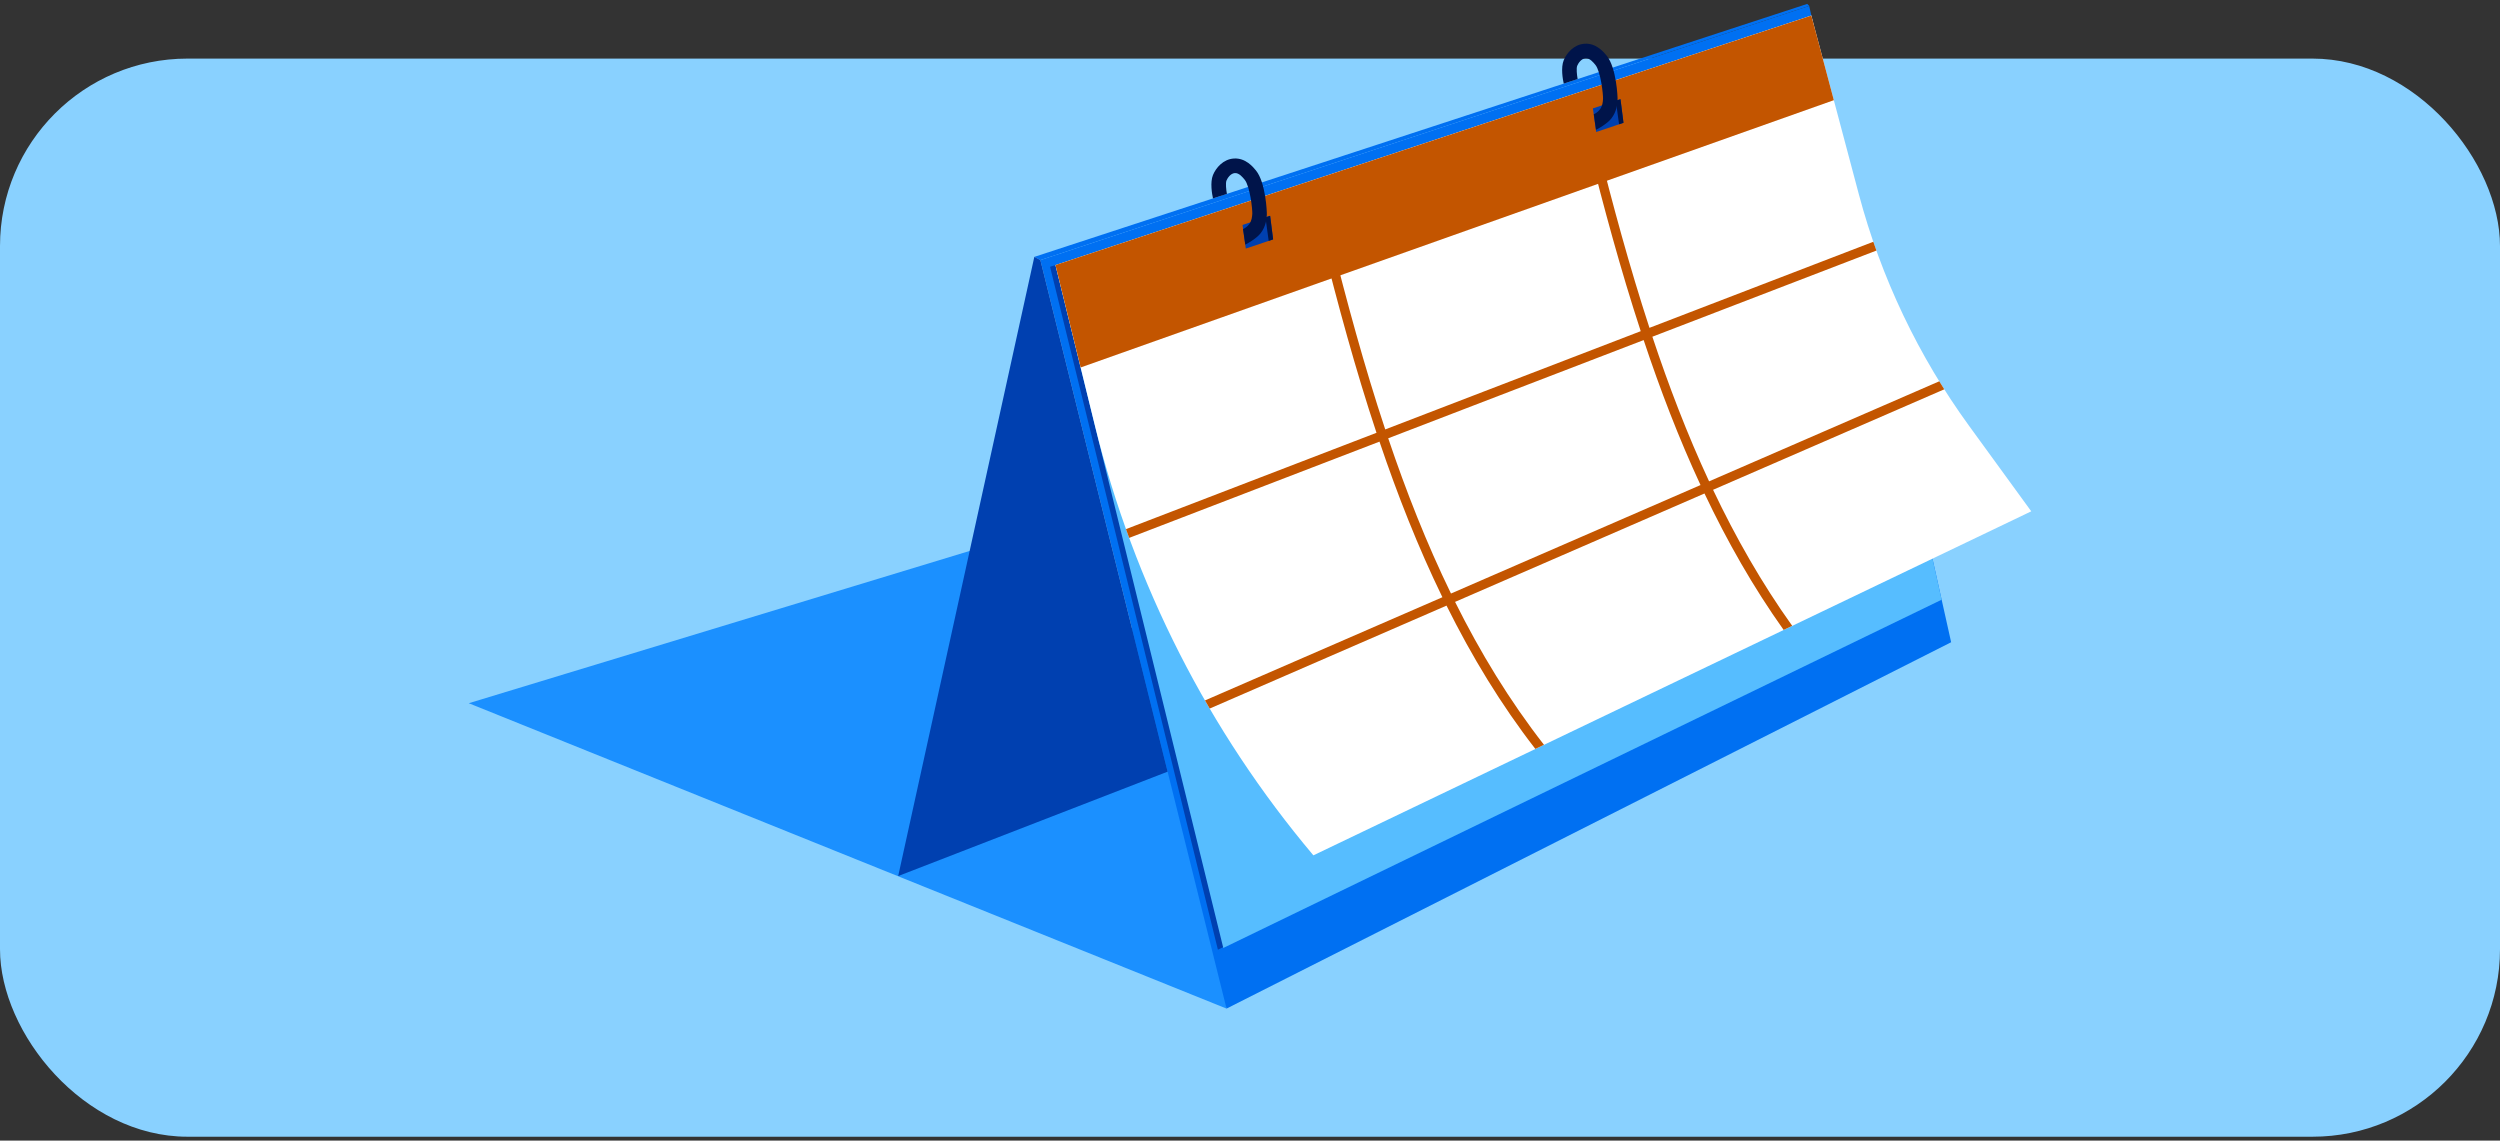 <svg width="320" height="146" viewBox="0 0 320 146" fill="none" xmlns="http://www.w3.org/2000/svg">
<rect x="0" y="0" width="320" height="146" fill="#333333" stroke="none"/>
<rect y="7.5" width="320" height="138" rx="24" fill="#89D1FF"/>
<path d="M156.997 129.1L60 90.012L124.118 70.519L156.997 86.237V129.1Z" fill="#1B90FF"/>
<path d="M133.167 33.293L156.997 129.1L249.746 82.207L231.575 0.755L133.167 33.293Z" fill="#0070F2"/>
<path d="M132.393 32.88L133.167 33.294L231.575 0.755L231.326 0.5L132.393 32.88Z" fill="#0070F2"/>
<path d="M114.967 112.135L132.393 32.88L133.167 33.294L149.452 98.773L114.967 112.135Z" fill="#0040B0"/>
<path d="M134.408 34.148L155.891 121.562L247.84 76.985L231.159 2.212L134.408 34.148Z" fill="#0040B0"/>
<path d="M135.098 33.924L156.583 121.34L248.53 76.763L231.849 1.99L135.098 33.924Z" fill="#56BDFF"/>
<path d="M231.849 1.99L237.93 24.86C240.769 35.54 245.56 45.6 252.062 54.537L260 65.449L168.113 109.484C154.697 93.56 145.133 74.757 140.162 54.535L135.098 33.928L231.849 1.99Z" fill="white"/>
<path d="M206.26 15.144C206.933 14.268 207.007 13.337 207.045 12.823L205.054 13.485C204.997 13.661 204.911 13.838 204.782 14.007C204.651 14.177 204.307 14.43 203.999 14.631L204.269 16.576L204.286 16.612C204.491 16.517 205.723 15.846 206.262 15.144H206.26Z" fill="#00144A"/>
<path fill-rule="evenodd" clip-rule="evenodd" d="M135.098 33.924L138.322 47.037L234.731 12.823L231.849 1.99L135.098 33.924Z" fill="#C35500"/>
<path d="M162.96 30.643L159.462 31.817L159.045 28.792L162.576 27.62L162.96 30.643Z" fill="#0040B0"/>
<path d="M162.96 30.643L162.392 30.834L161.974 27.806L162.576 27.62L162.96 30.643Z" fill="#00144A"/>
<path d="M160.764 21.823C160.401 21.376 159.432 20.192 157.937 20.29C156.567 20.378 155.64 21.481 155.263 22.398C154.872 23.349 155.141 24.851 155.263 25.397L157.044 24.815C156.946 24.289 156.858 23.427 156.989 23.11C157.118 22.795 157.51 22.191 158.059 22.155C158.603 22.114 159.066 22.697 159.32 23.005C159.993 23.831 160.322 26.787 160.294 27.363C160.265 27.764 160.229 28.26 159.89 28.704C159.673 28.986 159.367 29.206 159.107 29.328L159.394 31.312C159.599 31.216 160.831 30.545 161.37 29.843C162.053 28.955 162.12 28.005 162.156 27.496C162.177 27.188 162.02 23.365 160.766 21.828L160.764 21.823Z" fill="#00144A"/>
<path d="M207.807 15.719L204.312 16.896L203.891 13.871L207.422 12.697L207.807 15.719Z" fill="#0040B0"/>
<path d="M207.807 15.719L207.241 15.91L206.821 12.885L207.422 12.697L207.807 15.719Z" fill="#00144A"/>
<path d="M205.658 7.129C205.295 6.682 204.326 5.498 202.832 5.596C201.461 5.684 200.535 6.787 200.158 7.704C199.766 8.654 200.036 10.156 200.158 10.703L201.939 10.12C201.841 9.595 201.752 8.733 201.884 8.416C202.013 8.1 202.404 7.496 202.953 7.46C203.498 7.42 203.961 8.002 204.214 8.31C204.887 9.137 205.217 12.093 205.188 12.668C205.159 13.069 205.124 13.566 204.785 14.01C204.567 14.292 204.262 14.511 204.001 14.633L204.288 16.617C204.493 16.522 205.725 15.851 206.265 15.149C206.948 14.261 207.014 13.31 207.05 12.802C207.072 12.494 206.914 8.671 205.661 7.133L205.658 7.129Z" fill="#00144A"/>
<path d="M219.272 62.694L248.867 49.831C248.652 49.492 248.44 49.15 248.227 48.806L218.763 61.612C215.979 55.621 213.599 49.404 211.503 43.1L240.181 32.071C240.048 31.696 239.912 31.321 239.783 30.946L211.13 41.963C208.566 34.119 206.422 26.163 204.465 18.375L203.314 18.695C205.276 26.517 207.432 34.509 210.013 42.391L177.309 54.967C174.609 46.825 172.377 38.551 170.343 30.459L169.192 30.779C171.231 38.904 173.477 47.216 176.192 55.397L144.126 67.727C144.259 68.102 144.398 68.475 144.534 68.849L176.574 56.529C178.873 63.331 181.507 70.031 184.627 76.445L154.239 89.654C154.44 90 154.638 90.349 154.841 90.695L185.155 77.519C188.38 84.004 192.117 90.184 196.524 95.862L197.627 95.332C193.21 89.671 189.471 83.51 186.248 77.042L218.174 63.166C221.079 69.289 224.412 75.16 228.306 80.631L229.402 80.105C225.503 74.654 222.168 68.797 219.269 62.689L219.272 62.694ZM185.725 75.972C182.61 69.575 179.983 62.889 177.691 56.101L210.388 43.53C212.491 49.845 214.879 56.08 217.667 62.087L185.725 75.972Z" fill="#C35500"/>
</svg>
